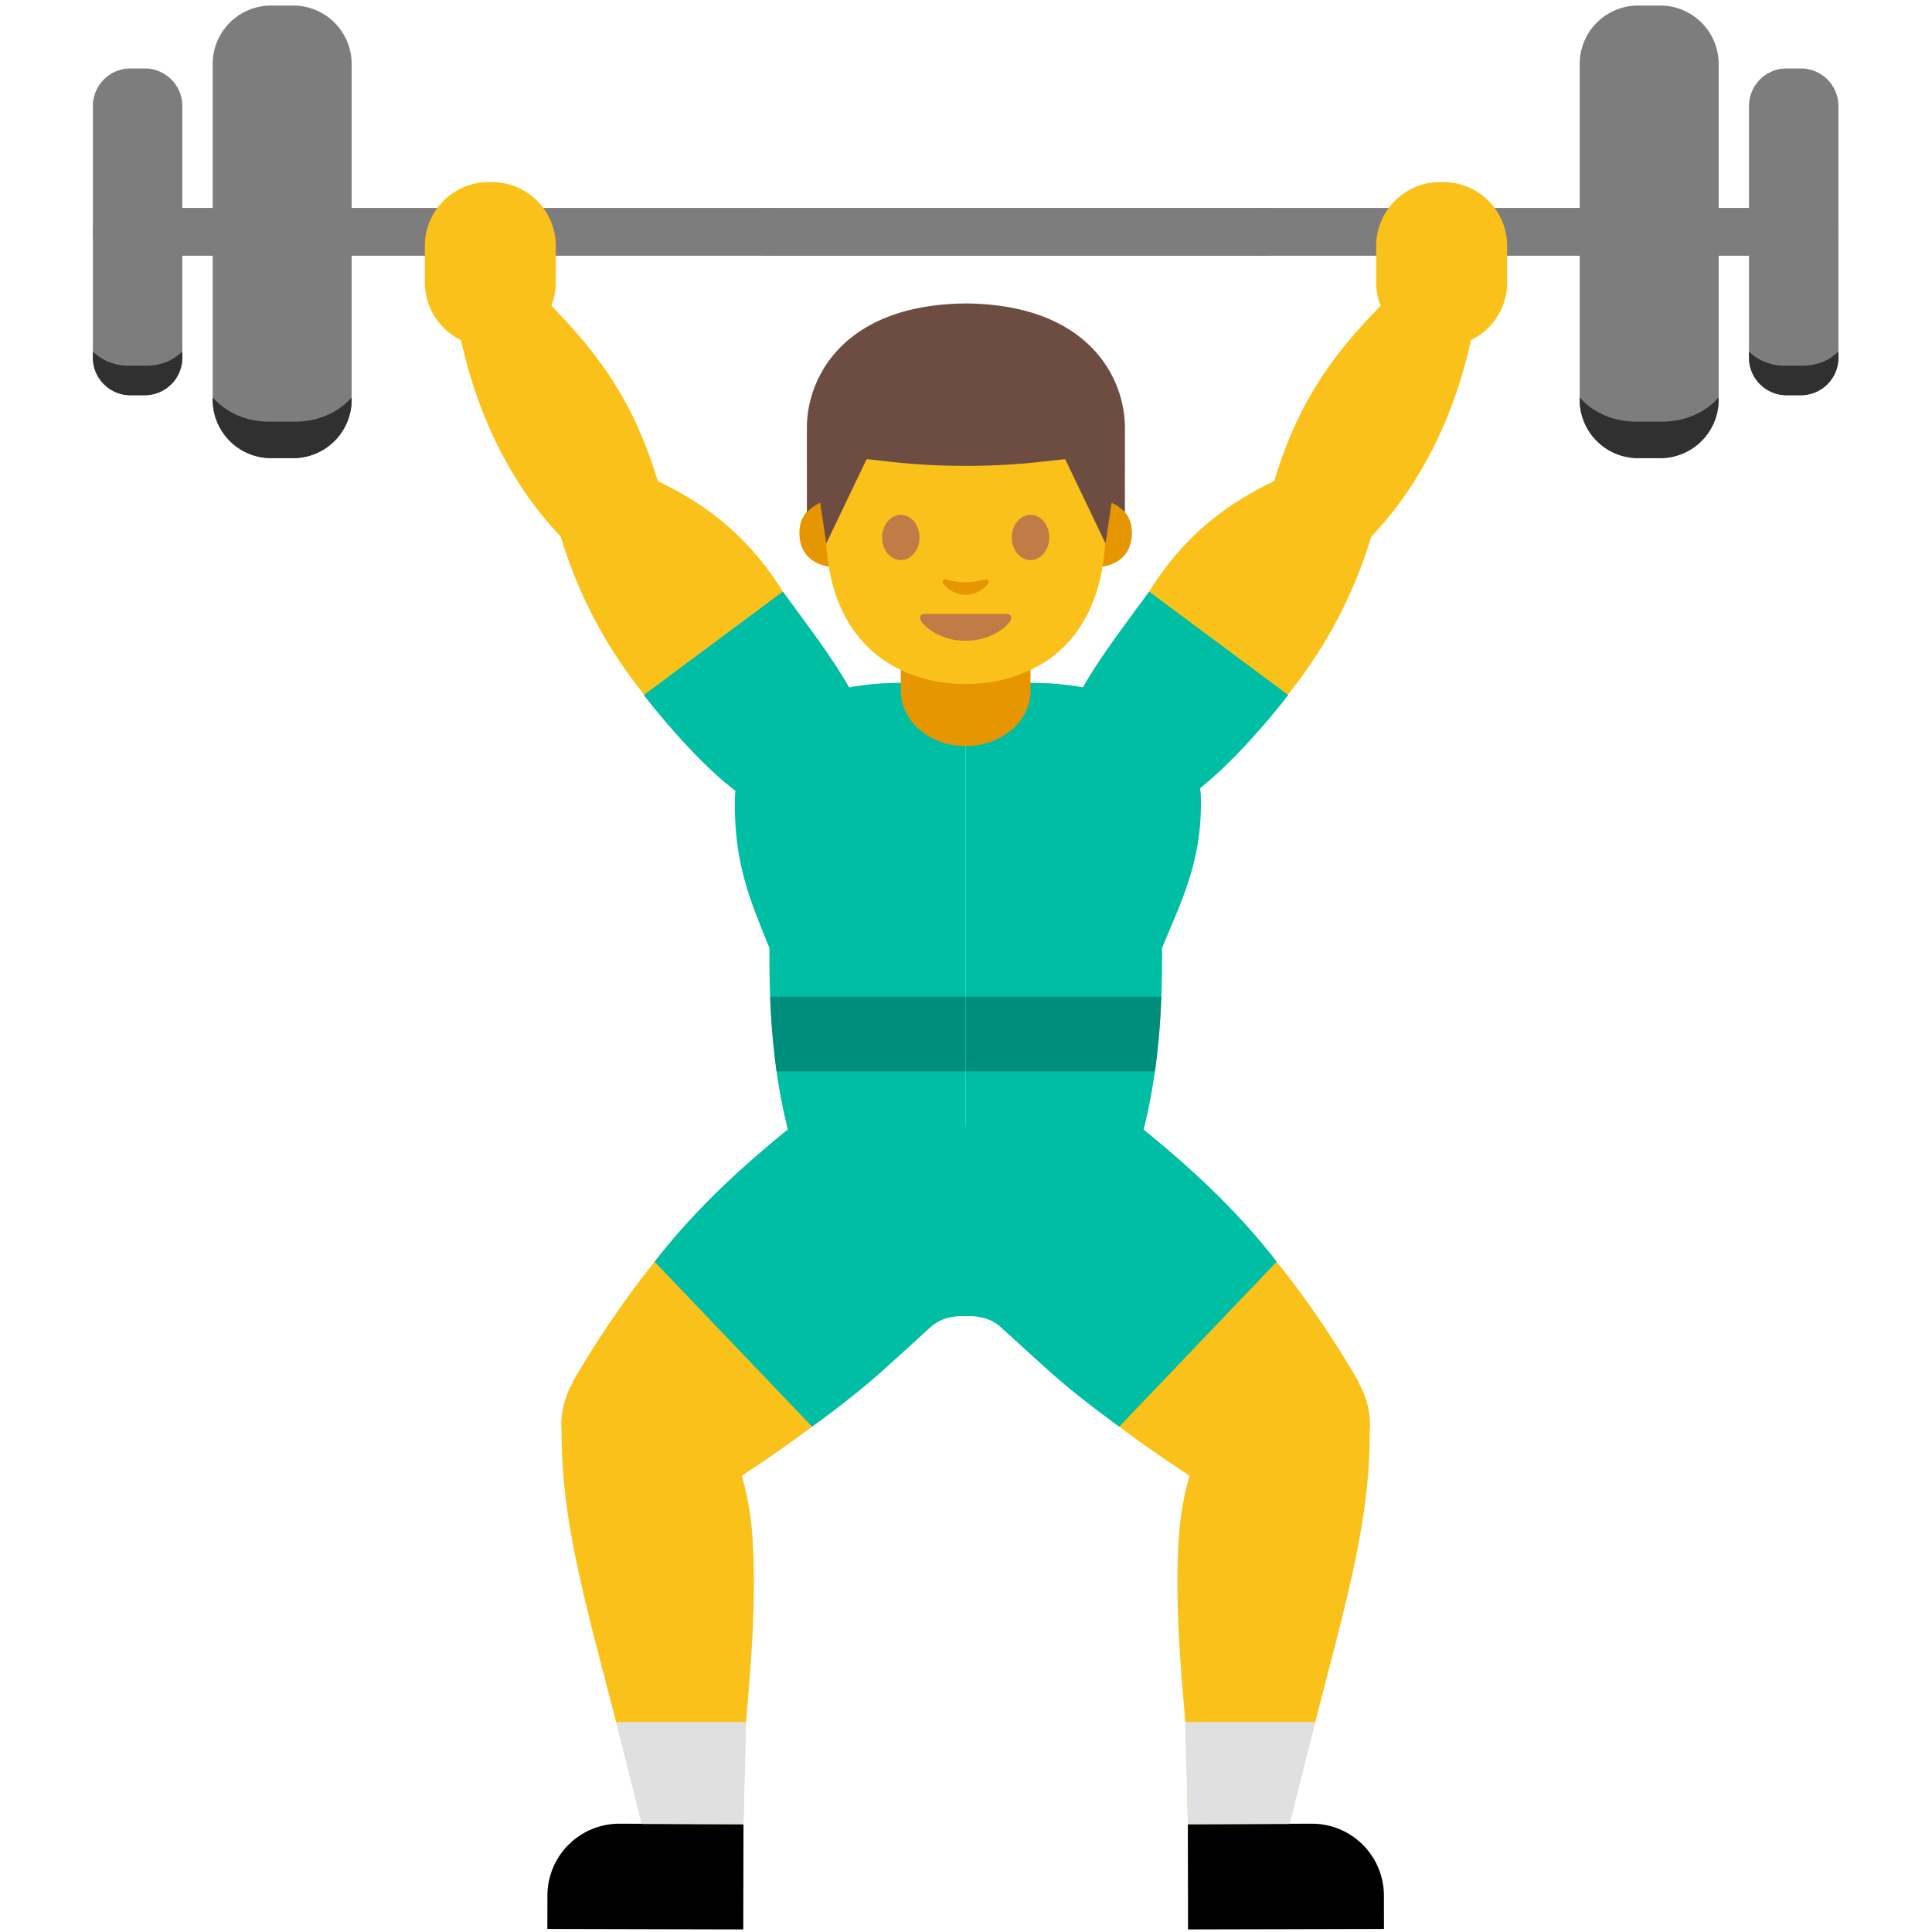 <svg xmlns="http://www.w3.org/2000/svg" viewBox="0 0 128 128"><g id="图层_1"><g><g><g fill="#7d7d7d"><path d="M7.739 13.775a1.585 1.585 0 0 0 0 3.17h43.487v-3.17H7.739z"/><path d="M120.216 13.775H83.367v3.17h36.849a1.585 1.585 0 0 0 0-3.17z"/><g><path d="M104.659 4.235a3.868 3.868 0 0 1 3.868-3.868h1.47a3.868 3.868 0 0 1 3.868 3.868v22.25a3.868 3.868 0 0 1-3.868 3.868h-1.47a3.868 3.868 0 0 1-3.868-3.868V4.235z"/><path d="M115.875 7.025a2.49 2.49 0 0 1 2.49-2.49h.946a2.49 2.49 0 0 1 2.49 2.49v16.67a2.49 2.49 0 0 1-2.49 2.49h-.946a2.49 2.49 0 0 1-2.49-2.49V7.025z"/></g><g><path d="M23.297 26.485a3.868 3.868 0 0 1-3.868 3.868h-1.47a3.868 3.868 0 0 1-3.868-3.868V4.235A3.868 3.868 0 0 1 17.959.367h1.47a3.868 3.868 0 0 1 3.868 3.868v22.25z"/><path d="M12.08 23.695a2.49 2.49 0 0 1-2.49 2.49h-.946a2.49 2.49 0 0 1-2.49-2.49V7.025a2.49 2.49 0 0 1 2.49-2.49h.946a2.49 2.49 0 0 1 2.49 2.49v16.67z"/></g><path d="M50.572 13.775h33.449v3.17H50.572z"/></g><g fill="#2f302f"><path d="M19.568 27.935H17.82c-1.537 0-2.894-.636-3.729-1.61v.159a3.868 3.868 0 0 0 3.868 3.868h1.47a3.868 3.868 0 0 0 3.868-3.868v-.159c-.835.974-2.192 1.61-3.729 1.61z"/><path d="M8.536 24.231c-.969 0-1.821-.374-2.382-.945v.409a2.49 2.49 0 0 0 2.49 2.49h.946a2.49 2.49 0 0 0 2.49-2.49v-.409c-.56.572-1.413.945-2.382.945H8.536z"/></g><g fill="#2f302f"><path d="M108.387 27.935h1.748c1.537 0 2.894-.636 3.729-1.61v.159a3.868 3.868 0 0 1-3.868 3.868h-1.47a3.868 3.868 0 0 1-3.868-3.868v-.159c.836.974 2.193 1.61 3.729 1.61z"/><path d="M119.419 24.231c.969 0 1.821-.374 2.382-.945v.409a2.49 2.49 0 0 1-2.49 2.49h-.946a2.49 2.49 0 0 1-2.49-2.49v-.409c.56.572 1.413.945 2.382.945h1.162z"/></g></g><g><g><g><path d="M49.244 127.829l-12.981-.031.005-2.216a4.767 4.767 0 0 1 4.777-4.757l8.213.021-.014 6.983z"/><path d="M45.672 99.96l-7.745-8.382s3.317-5.926 7.532-10.39c4.195-4.442 9.887-7.645 9.887-7.645l8.558 9.187s-3.326 6.127-7.569 9.771-10.663 7.459-10.663 7.459z" fill="#fbc11b"/><circle cx="42.752" cy="94.406" r="5.562" fill="#fbc11b"/><path d="M63.414 73.987a7.248 7.248 0 0 0-10.249.072l-.004-.004c-3.924 3.11-7.12 6.077-9.793 9.538L53.803 94.52s2.455-1.751 4.364-3.437c1.11-.98 2.855-2.587 3.5-3.167.833-.75 1.87-.724 2.333-.724l1.173-10.354a7.196 7.196 0 0 0-1.759-2.851z" fill="#00bea4"/><path d="M49.255 120.858l-6.735-.021c-3.096-12.777-5.331-18.775-5.313-25.981l11.026.491s1.302 2.461 1.601 6.215c.404 5.083-.385 11.777-.409 12.526-.126 3.895-.17 6.77-.17 6.77z" fill="#fbc11b"/><path fill="#e0e0e0" d="M49.425 114.088h-8.604l1.699 6.752 6.735.018z"/></g><g><path d="M78.711 127.829l12.981-.031-.005-2.216a4.767 4.767 0 0 0-4.777-4.757l-8.213.021.014 6.983z"/><path d="M82.283 99.96l7.745-8.382s-3.317-5.926-7.532-10.39c-4.195-4.442-9.887-7.645-9.887-7.645l-8.558 9.187s3.326 6.127 7.569 9.771c4.244 3.643 10.663 7.459 10.663 7.459z" fill="#fbc11b"/><circle cx="85.203" cy="94.406" r="5.562" fill="#fbc11b"/><path d="M64.541 73.987a7.248 7.248 0 0 1 10.249.072l.004-.004c3.924 3.11 7.12 6.077 9.793 9.538L74.152 94.52s-2.455-1.751-4.364-3.437c-1.11-.98-2.855-2.587-3.5-3.167-.833-.75-1.87-.724-2.333-.724l-1.173-10.354a7.207 7.207 0 0 1 1.759-2.851z" fill="#00bea4"/><path d="M78.7 120.858l6.735-.021c3.096-12.777 5.331-18.775 5.313-25.981l-11.026.491s-1.302 2.461-1.601 6.215c-.404 5.083.385 11.777.409 12.526.126 3.895.17 6.77.17 6.77z" fill="#fbc11b"/><path fill="#e0e0e0" d="M78.53 114.088h8.605l-1.7 6.752-6.735.018z"/></g></g><g><g><path d="M59.644 45.239c-7.006 0-10.956 3.468-10.956 7.831-.055 4.228 1.081 6.748 2.29 9.745-.036 4.375.266 9.704 1.995 14.605h11.011V45.239h-4.34z" fill="#00bea4"/><path d="M51.022 66.036a48.99 48.99 0 0 0 .427 4.947h12.528v-4.947H51.022z" opacity=".7" fill="#00796b"/></g><g><path d="M68.322 45.239c7.006 0 11.243 3.393 11.243 7.756.055 4.228-1.368 6.823-2.576 9.82.036 4.375-.266 9.704-1.995 14.605H63.983V45.239h4.339z" fill="#00bea4"/><path d="M76.944 66.036a48.99 48.99 0 0 1-.427 4.947H63.99v-4.947h12.954z" opacity=".7" fill="#00796b"/></g></g><g><g><g><circle cx="40.296" cy="33.587" r="3.709" fill="#fbc11b"/><path id="XMLID_77_" d="M35.544 19.269l-5.162 2.497c1.057 5.383 3.343 10.203 6.764 13.78l6.439-3.672c-1.726-5.652-4.179-8.816-8.041-12.605z" fill="#fbc11b"/><path d="M37.146 35.545l6.439-3.672c6.211 2.959 9.35 7.54 11.972 15.838l-6.549 4.499c-5.628-4.466-9.73-9.635-11.862-16.665z" fill="#fbc11b"/><path d="M32.383 12.061h.209a4.234 4.234 0 0 1 4.232 4.235l-.001 2.424a4.234 4.234 0 0 1-4.235 4.232h-.209a4.234 4.234 0 0 1-4.232-4.235l.001-2.424a4.232 4.232 0 0 1 4.235-4.232z" fill="#fbc11b"/><path d="M48.844 51.593a3.972 3.972 0 0 1 1.671-5.362c2.985-1.567 4.513.053 5.362 1.671a3.972 3.972 0 0 1-7.033 3.691z" fill="#fbc11b"/><path d="M55.157 53.129c2.135-1.566 2.985-4.077 1.802-6.325-1.563-2.961-2.922-4.624-5.091-7.611l-9.219 6.856c1.916 2.464 4.905 5.781 7.102 7.034 1.968 1.331 3.271 1.612 5.406.046z" fill="#00bea4"/></g></g><g><g><circle cx="87.704" cy="33.587" r="3.709" fill="#fbc11b"/><path id="XMLID_26_" d="M92.456 19.269l5.162 2.497c-1.057 5.383-3.343 10.203-6.764 13.78l-6.439-3.672c1.726-5.652 4.179-8.816 8.041-12.605z" fill="#fbc11b"/><path d="M90.854 35.545l-6.439-3.672c-6.211 2.959-9.35 7.54-11.972 15.838l6.549 4.499c5.628-4.466 9.73-9.635 11.862-16.665z" fill="#fbc11b"/><path d="M95.617 12.061h-.209a4.234 4.234 0 0 0-4.232 4.235l.001 2.424a4.234 4.234 0 0 0 4.235 4.232h.209a4.234 4.234 0 0 0 4.232-4.235l-.001-2.424a4.232 4.232 0 0 0-4.235-4.232z" fill="#fbc11b"/><path d="M79.156 51.593a3.972 3.972 0 0 0-1.671-5.362c-2.985-1.567-4.513.053-5.362 1.671a3.972 3.972 0 0 0 7.033 3.691z" fill="#fbc11b"/><path d="M72.843 53.129c-2.135-1.566-2.985-4.077-1.802-6.325 1.563-2.961 2.922-4.624 5.091-7.611l9.219 6.856c-1.916 2.464-4.905 5.781-7.102 7.034-1.968 1.331-3.271 1.612-5.406.046z" fill="#00bea4"/></g></g></g><g><g><path id="XMLID_75_" d="M63.978 49.428c-2.372 0-4.296-1.631-4.296-3.644V42.67h8.591v3.115c0 2.012-1.923 3.643-4.295 3.643z" fill="#e59600"/></g><g><g id="XMLID_72_" fill="#e59600"><path id="XMLID_74_" d="M73.286 33.191s1.707.296 1.707 2.133c0 1.621-1.245 2.261-2.49 2.261V33.19h.783z"/><path id="XMLID_73_" d="M54.67 33.191s-1.707.296-1.707 2.133c0 1.621 1.245 2.261 2.49 2.261V33.19h-.783z"/></g><path id="XMLID_71_" d="M63.978 21.153c-7.355 0-9.28 5.702-9.28 13.712 0 8.306 5.339 10.454 9.28 10.454 3.884 0 9.28-2.086 9.28-10.454 0-8.01-1.925-13.712-9.28-13.712z" fill="#fbc11b"/><path id="XMLID_70_" d="M60.922 35.609c0 .827-.553 1.498-1.239 1.498-.685 0-1.242-.67-1.242-1.498 0-.829.557-1.5 1.242-1.5.685 0 1.239.671 1.239 1.5" fill="#c07b47"/><path id="XMLID_69_" d="M67.032 35.609c0 .827.554 1.498 1.242 1.498.684 0 1.241-.67 1.241-1.498 0-.829-.557-1.5-1.241-1.5-.688 0-1.242.671-1.242 1.5" fill="#c07b47"/><path id="XMLID_68_" d="M66.663 40.669h-2.686-2.686c-.308 0-.44.207-.237.517.285.434 1.343 1.269 2.922 1.269 1.579 0 2.637-.835 2.922-1.269.206-.31.073-.517-.235-.517z" fill="#c07b47"/><path id="XMLID_67_" d="M65.275 38.386c-.457.129-.931.193-1.297.193s-.84-.063-1.297-.193c-.195-.055-.272.13-.202.253.145.255.729.77 1.5.77s1.355-.515 1.5-.77c.068-.123-.008-.308-.204-.253z" fill="#e59600"/><path id="XMLID_66_" d="M64.199 20.107s-.143-.004-.206-.004c-.062-.001-.206.004-.206.004-7.938.153-10.33 4.928-10.33 8.24 0 3.218.003 5.582.003 5.582s.126-.131.359-.313c.249-.193.524-.302.524-.302l.401 2.688 2.645-5.526a.09.09 0 0 1 .09-.051l1.567.174a43.95 43.95 0 0 0 4.741.264v.003l.206-.002.206.002v-.003a44.208 44.208 0 0 0 4.741-.264l1.567-.174a.088.088 0 0 1 .09.051l2.645 5.526.401-2.688s.275.109.524.302c.233.181.359.313.359.313s.003-2.364.003-5.582c.001-3.312-2.392-8.087-10.33-8.24z" fill="#6d4c41"/></g></g></g></g><g><g><g fill="#7d7d7d"><g/><g/></g><g fill="#2f302f"/><g fill="#2f302f"/></g><g><g><g><g/></g></g><g><g><g/></g></g><g><g/><g><g id="XMLID_8_" fill="#e59600"/></g></g></g></g></g></svg>